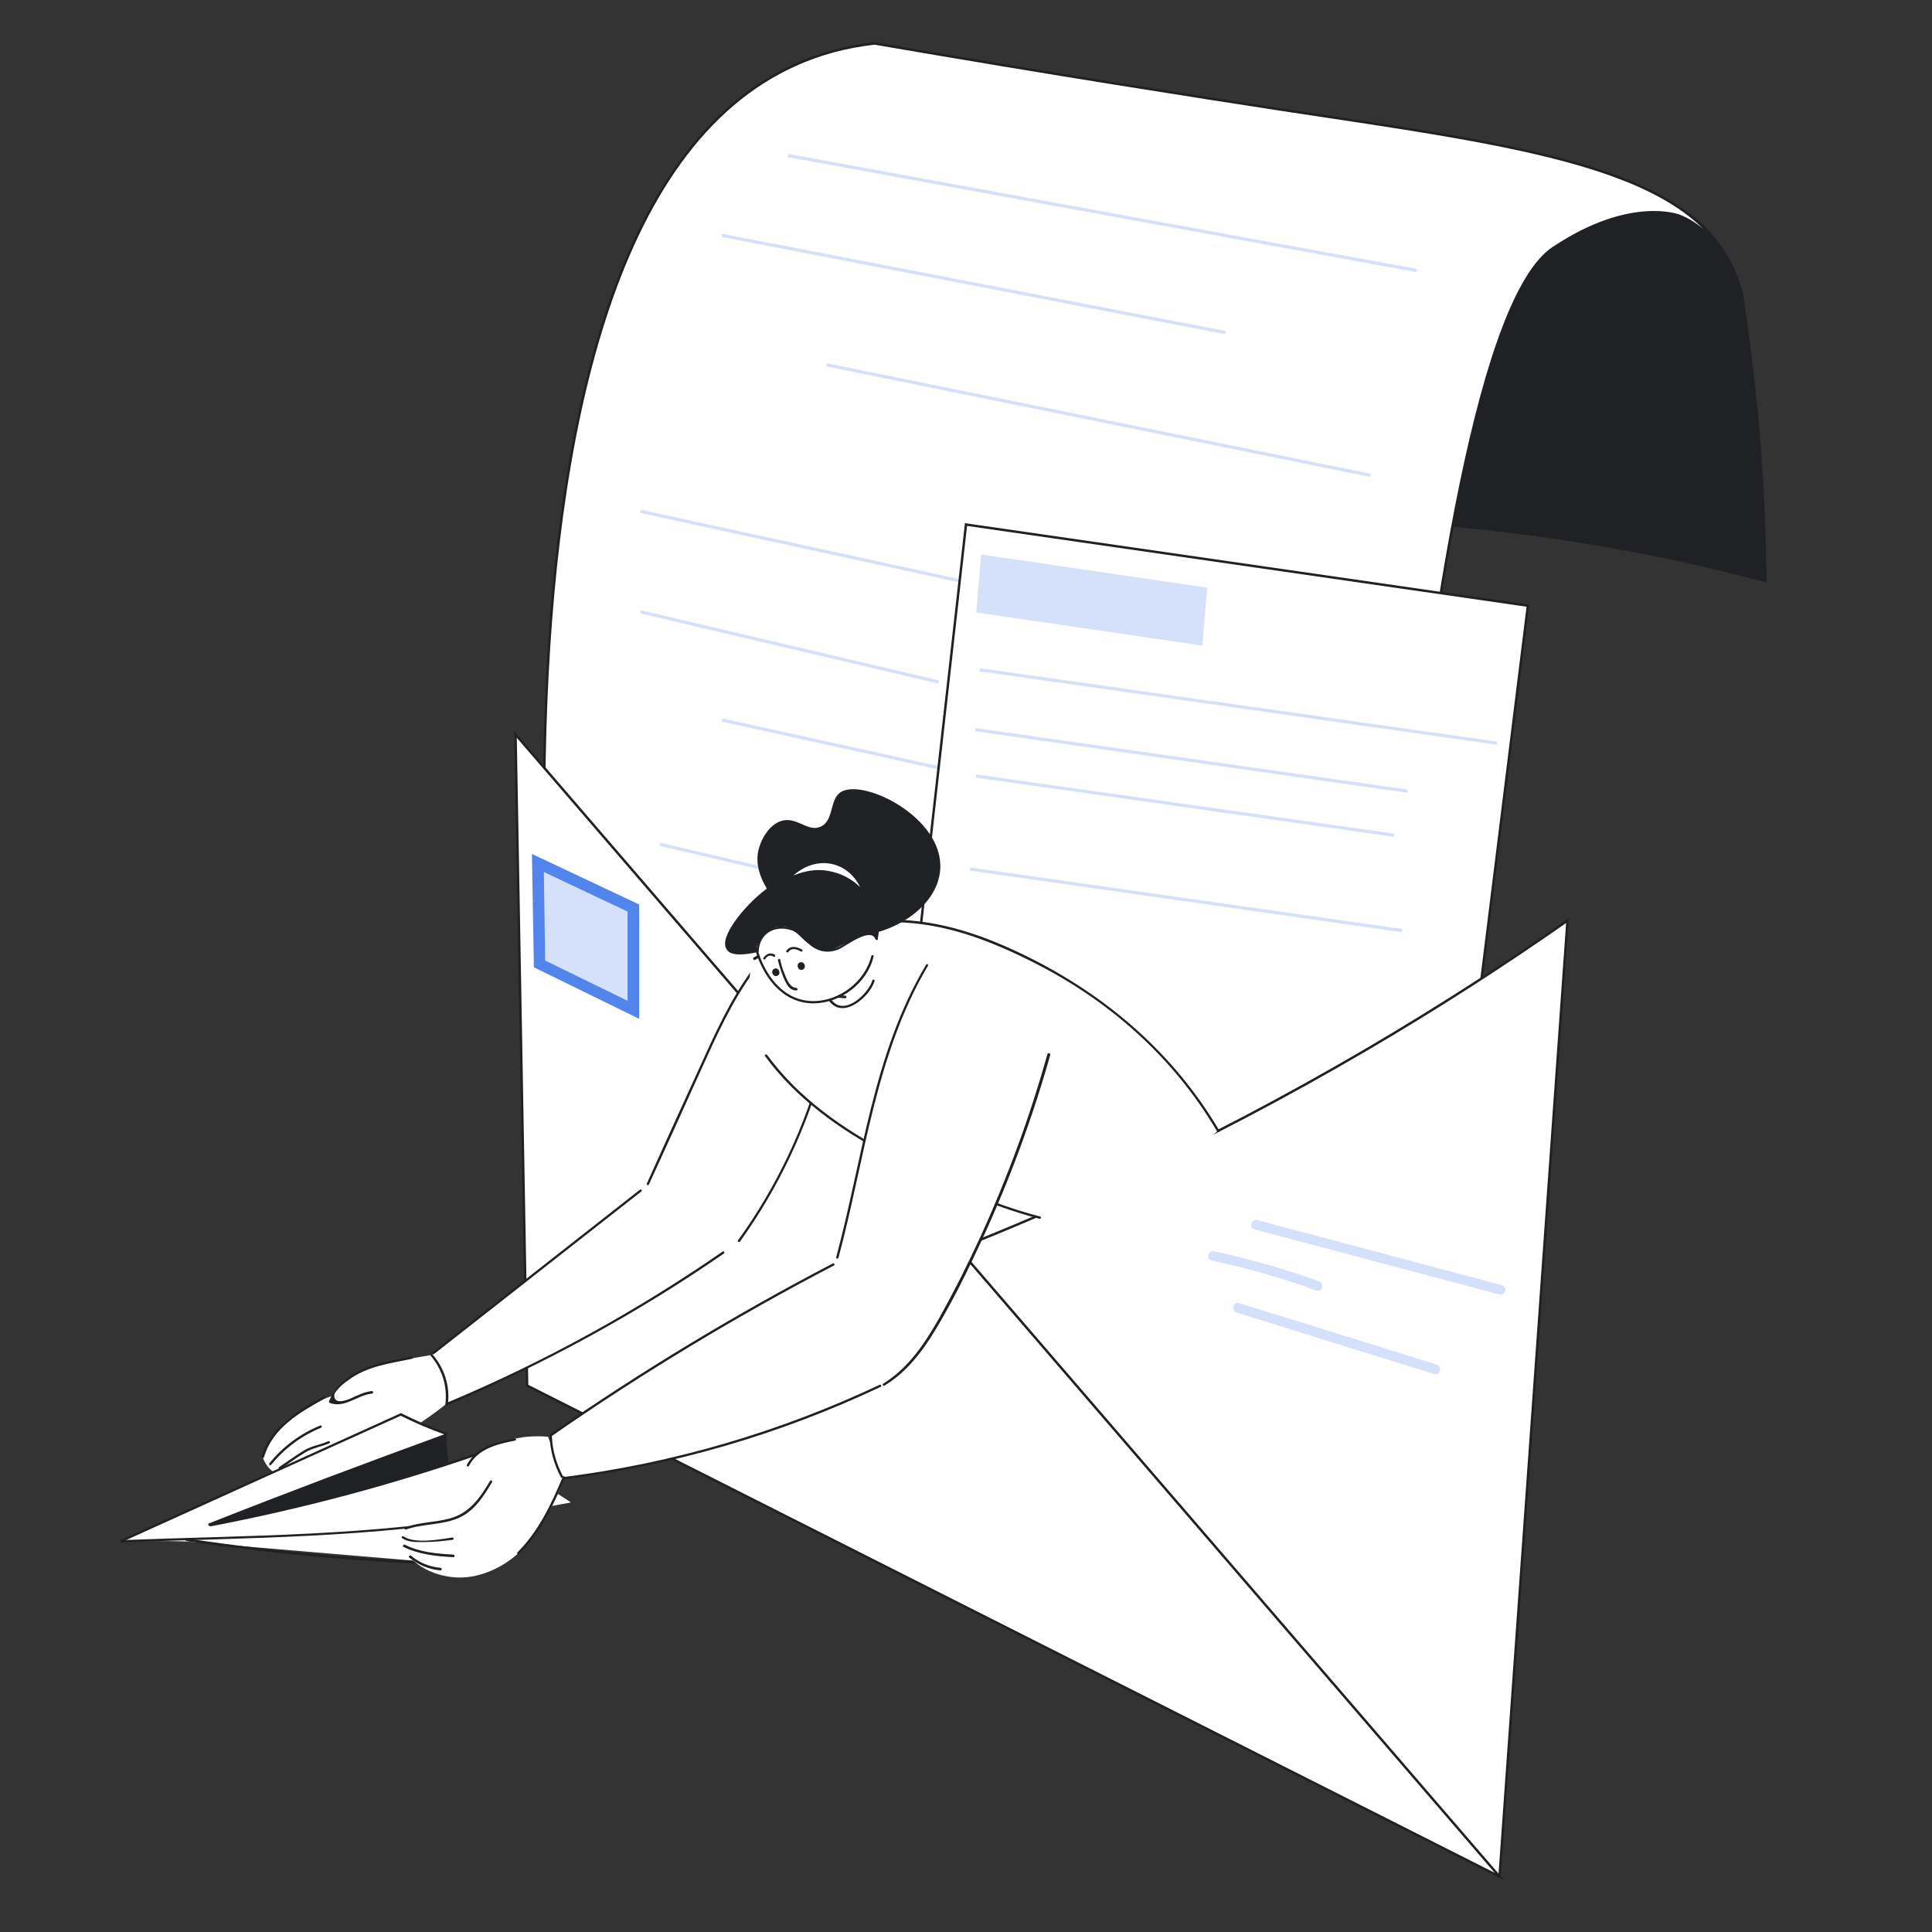 <?xml version="1.0" encoding="utf-8"?>
<!-- Generator: Adobe Illustrator 23.0.3, SVG Export Plug-In . SVG Version: 6.00 Build 0)  -->
<svg version="1.1" xmlns="http://www.w3.org/2000/svg" xmlns:xlink="http://www.w3.org/1999/xlink" x="0px" y="0px"
	 viewBox="0 0 600 600" style="enable-background:new 0 0 600 600;" xml:space="preserve">
<rect x="0" y="0" width="600" height="600" fill="#333333" stroke="none"/>
<style type="text/css">
	.st0{fill:#202124;}
	.st1{fill:#FFFFFF;stroke:#202124;stroke-width:0.75;stroke-miterlimit:10;}
	.st2{fill:none;stroke:#D5E1FA;stroke-miterlimit:10;}
	.st3{fill:#D5E1FA;}
	.st4{fill:#5185EC;}
	.st5{fill:#FFFFFF;}
</style>
<g id="letter">
	<path class="st0" d="M541.3,90.9c1.8,12,3.4,24.7,4.7,38.1c1.7,18.4,2.5,35.7,2.6,51.9c-12.4-3.3-25.4-6.4-39.1-9
		c-54.2-10.5-103.8-12.2-146.2-9.8c43-49.3,81.2-74.6,104.5-87.5c21-11.7,38-17.7,52.5-10.8C533,69.7,538.8,83.3,541.3,90.9z"/>
	<path class="st1" d="M417.5,541.9l-235.7-120c-5.7-38.2-49.3-350.6,65.3-401.8c7.3-3.3,15.5-5.6,24.5-6.6
		c56.3,9.7,100,16.5,126.6,20.6c75.4,11.4,127.1,17.8,140.7,51c1.2,2.8,1.8,5.3,2.1,6.8c-2.1-6.6-7.4-20.2-19.5-24.9
		c0,0-15.1-6-39.1,10C437.2,107.1,421.2,454.3,417.5,541.9z"/>
	<line class="st2" x1="244.7" y1="48.3" x2="439.9" y2="84"/>
	<line class="st2" x1="224.2" y1="73.1" x2="380.6" y2="103.3"/>
	<line class="st2" x1="256.7" y1="113.3" x2="425.5" y2="147.6"/>
	<line class="st2" x1="198.9" y1="158.8" x2="408" y2="204.3"/>
	<line class="st2" x1="198.9" y1="190" x2="291.5" y2="211.8"/>
	<line class="st2" x1="224.2" y1="223.6" x2="402.4" y2="262.9"/>
	<line class="st2" x1="204.9" y1="262.2" x2="386.2" y2="304.6"/>
</g>
<g id="letter_front">
	<polygon class="st1" points="300,162.9 266,464.7 431,538.1 474.5,188.1 	"/>
	<polygon class="st3" points="373.4,200.5 303.2,190.2 304.7,172.2 374.9,182.5 	"/>
	<line class="st2" x1="304.3" y1="208" x2="464.9" y2="230.8"/>
	<line class="st2" x1="302.9" y1="226.6" x2="437.1" y2="245.7"/>
	<line class="st2" x1="303.1" y1="241" x2="433" y2="259.4"/>
	<line class="st2" x1="301.3" y1="269.9" x2="435.4" y2="289"/>
</g>
<g id="envelope">
	<path class="st1" d="M163.7,430.3l2.2-1.3c51.2-11.9,113.3-31,180.5-62.2c55.9-26,102.7-54.5,140.4-80.9
		c-7,98.9-14.1,197.9-21.1,296.8"/>
	<polygon class="st1" points="160.1,228.1 163.7,430.3 465.7,582.8 	"/>
	<polygon class="st4" points="198.5,316.4 165.8,300.4 165.2,265.2 198.5,280.9 	"/>
	<polygon class="st3" points="194.9,310.8 169.3,298.3 168.9,270.8 194.9,283.1 	"/>
	<g>
		<g>
			<path class="st3" d="M389.6,381.8c25.3,6.7,50.7,13.5,76,20.2c1.9,0.5,2.7-2.4,0.8-2.9c-25.3-6.7-50.7-13.5-76-20.2
				C388.6,378.4,387.8,381.3,389.6,381.8L389.6,381.8z"/>
		</g>
	</g>
	<g>
		<g>
			<path class="st3" d="M376.3,391.5c11,2.3,21.9,5.4,32.5,9.3c1.8,0.7,2.6-2.2,0.8-2.9c-10.6-3.8-21.5-6.9-32.5-9.3
				C375.2,388.2,374.4,391.1,376.3,391.5L376.3,391.5z"/>
		</g>
	</g>
	<g>
		<g>
			<path class="st3" d="M384,407.6c20.5,6.4,40.9,12.8,61.4,19.1c1.8,0.6,2.6-2.3,0.8-2.9c-20.5-6.4-40.9-12.8-61.4-19.1
				C383,404.1,382.2,407,384,407.6L384,407.6z"/>
		</g>
	</g>
</g>
<g id="character">
	<g id="hand_right">
		<path class="st5" d="M134,420.8c-4.8,0.8-8.1,1.4-10.5,1.8c-3.7,0.6-6.9,1.2-10.9,3c-0.4,0.2-0.7,0.3-1,0.5
			c-2.3,1.2-5.4,3.4-8.3,7.4c-2.7,0.8-4.8,1.8-6.2,2.5c-3.3,1.7-10.3,5.2-14.1,12.6c-0.8,1.6-1.3,3-1.5,3.8c0.5,1.4,1.5,3.4,3.4,4.7
			c3.4,2.3,7.7,1,11.1,0c11.3-3.4,17-5.1,22.8-8.2c5.3-2.8,12.2-6.9,19.7-12.8c0.2-1.7,0.3-4.5-0.6-7.7
			C137.1,424.7,135.2,422.1,134,420.8z"/>
		<path class="st5" d="M258.4,315.6c-2.6-10-19-13.6-24.3-14.6c-0.8,1.1-2.1,2.8-3.5,5c-4.6,7.1-7.2,12.9-8.5,15.8
			c-3.7,8.4-11.3,25-21,47c-5.9,4.4-11.8,8.8-17.7,13.3c-3.1,2.4-9.9,7.5-17.8,13.7c-8.2,6.4-18.9,14.8-31.6,25
			c1.1,1.3,2.8,3.6,3.9,6.9c1.1,3.6,1,6.7,0.8,8.4c10.2-4.4,18.7-8.4,24.9-11.4c26.3-12.9,44.7-24.8,50.6-28.8
			c6.5-4.3,11.7-8,15.3-10.6c2.3-3.2,5.1-7.3,8.1-12.3c2.8-4.7,6.5-11.5,10.2-20c3.6-8.5,5.4-14.8,8-23.5
			C258.9,318.5,258.7,316.8,258.4,315.6z"/>
		<g>
			<g>
				<path class="st0" d="M233.8,300.9c-7.1,9.6-11.9,20.4-16.8,31.2c-5.4,11.8-10.8,23.6-16.1,35.4c-0.2,0.4,0.4,0.8,0.6,0.4
					c5.4-11.8,10.8-23.6,16.1-35.4c4.9-10.8,9.7-21.6,16.8-31.2C234.8,300.9,234.1,300.5,233.8,300.9L233.8,300.9z"/>
			</g>
		</g>
		<g>
			<g>
				<path class="st0" d="M134.8,420.5c21.5-16.8,42.9-33.7,64.4-50.5c0.4-0.3-0.2-0.8-0.5-0.5c-21.5,16.8-42.9,33.7-64.4,50.5
					C133.9,420.3,134.4,420.8,134.8,420.5L134.8,420.5z"/>
			</g>
		</g>
		<g>
			<g>
				<path class="st0" d="M133.8,421.1c3.6,4.3,5.2,9.5,4.5,15.1c-0.1,0.5,0.7,0.5,0.8,0c0.7-5.7-1-11.2-4.8-15.6
					C134,420.2,133.4,420.7,133.8,421.1L133.8,421.1z"/>
			</g>
		</g>
		<g>
			<g>
				<path class="st0" d="M139.3,436.2c30-12.7,58.7-28.4,85.5-46.9c0.4-0.3,0-0.9-0.4-0.6c-26.8,18.5-55.3,34.2-85.3,46.8
					C138.6,435.6,138.8,436.4,139.3,436.2L139.3,436.2z"/>
			</g>
		</g>
		<g>
			<g>
				<path class="st0" d="M229.8,385.6c12.1-16.9,21-35.7,26.3-55.8c0.1-0.5-0.6-0.7-0.7-0.2c-5.2,20-14.1,38.8-26.2,55.6
					C228.9,385.6,229.5,385.9,229.8,385.6L229.8,385.6z"/>
			</g>
		</g>
		<g>
			<g>
				<path class="st0" d="M127.7,421.3c-9.7,2-21.2,3.6-25.5,13.8c-0.1,0.2,0,0.5,0.2,0.6c4.8,1.7,8.4-2.4,13.1-2.9
					c0.5,0,0.5-0.8,0-0.8c-2.5,0.3-4.3,1.3-6.6,2.3c-1.8,0.8-5.1,1.8-5.1-0.9c0-1.7,3.1-3.9,4.4-4.8c5.7-4.3,13-5.2,19.7-6.6
					C128.4,421.9,128.2,421.2,127.7,421.3L127.7,421.3z"/>
			</g>
		</g>
		<g>
			<g>
				<path class="st0" d="M100.5,433.7C92.5,438,84,443,81.3,452.3c-0.1,0.5,0.6,0.7,0.7,0.2c2.7-9.1,11.1-13.9,18.9-18.2
					C101.3,434.1,101,433.5,100.5,433.7L100.5,433.7z"/>
			</g>
		</g>
		<g>
			<g>
				<path class="st0" d="M84.2,454.9c4.2-5.1,9.4-9,15.5-11.5c0.4-0.2,0.2-0.9-0.2-0.7c-6.2,2.5-11.6,6.5-15.8,11.7
					C83.3,454.8,83.9,455.3,84.2,454.9L84.2,454.9z"/>
			</g>
		</g>
		<g>
			<g>
				<path class="st0" d="M87.1,456.2c2.6-1.7,5.1-3.6,7.8-5.2c2.3-1.4,5-1.7,7.4-2.8c0.4-0.2,0.1-0.8-0.4-0.6
					c-2.4,1.1-5.1,1.4-7.4,2.8c-2.7,1.6-5.2,3.5-7.8,5.2C86.3,455.9,86.6,456.5,87.1,456.2L87.1,456.2z"/>
			</g>
		</g>
		<g>
			<g>
				<path class="st0" d="M90.9,457.2c3.4-1.4,6.9-2.6,10.5-3.6c0.5-0.1,0.3-0.8-0.2-0.7c-3.6,1-7.2,2.2-10.7,3.7
					C90.1,456.8,90.4,457.4,90.9,457.2L90.9,457.2z"/>
			</g>
		</g>
	</g>
	<g id="plane">
		<path class="st0" d="M59.9,475c26.1-9.9,52.3-19.9,78.4-29.8c0.6,5.4,1.2,10.9,1.8,16.3C113.4,466,86.7,470.5,59.9,475z"/>
		<path class="st5" d="M37.8,478.7c28.9-13.1,57.7-26.3,86.6-39.4c4.7,2,9.5,4,14.2,6c-21.6,8.3-43.2,16.6-64.8,24.9
			c-2.9,1.1-5.8,2.2-8.7,3.3c6-1,12-2.2,18.2-3.5c23.4-5,44.8-11.3,64.3-18.3c3.7,1.3,7.6,2.8,11.7,4.7c7,3.2,13,6.8,18,10.2
			c-8.9,1.7-18,3.2-27.2,4.7c-2.1,0.3-4.1,0.7-6.2,1c-0.3,4.5-0.6,9-0.9,13.6c-28.5-2.4-56.9-4.8-85.4-7.2
			C51,478.5,44.4,478.6,37.8,478.7z"/>
		<g>
			<g>
				<path class="st0" d="M37.8,478.9c28.9-13.1,57.8-26.2,86.8-39.3c0.4-0.2,0.1-0.8-0.4-0.6c-28.9,13.1-57.8,26.2-86.8,39.3
					C37,478.5,37.4,479.1,37.8,478.9L37.8,478.9z"/>
			</g>
		</g>
		<g>
			<g>
				<path class="st0" d="M124.3,439.6c4.6,2.3,9.3,4.3,14.1,6c0.5,0.2,0.6-0.6,0.2-0.7c-4.8-1.7-9.4-3.7-14-6
					C124.3,438.7,123.9,439.4,124.3,439.6L124.3,439.6z"/>
			</g>
		</g>
		<g>
			<g>
				<path class="st0" d="M138,445.2c-0.1,2.6-0.2,5.2-0.4,7.7c0,0.5,0.7,0.5,0.8,0c0.1-2.6,0.2-5.2,0.4-7.7
					C138.8,444.7,138,444.7,138,445.2L138,445.2z"/>
			</g>
		</g>
		<g>
			<g>
				<path class="st0" d="M37.8,479c39-1.5,78.6-1.3,117.1-8.3c0.5-0.1,0.3-0.8-0.2-0.7c-38.4,7.1-78,6.8-116.9,8.3
					C37.3,478.3,37.3,479,37.8,479L37.8,479z"/>
			</g>
		</g>
		<g>
			<g>
				<path class="st0" d="M65.1,473.8c24.3-9.6,48.7-18.8,73.2-27.7c0.5-0.2,0.3-0.9-0.2-0.7c-24.5,8.9-48.9,18.1-73.2,27.7
					C64.5,473.3,64.7,474,65.1,473.8L65.1,473.8z"/>
			</g>
		</g>
		<g>
			<g>
				<path class="st0" d="M65.5,474c28.2-5.4,56-12.8,83.2-22.2c0.5-0.2,0.3-0.9-0.2-0.7c-27.2,9.3-55,16.8-83.2,22.2
					C64.8,473.4,65,474.1,65.5,474L65.5,474z"/>
			</g>
		</g>
		<g>
			<g>
				<path class="st0" d="M149.9,452.5c7,3,13.8,6.4,20.5,10.1c0.4,0.2,0.8-0.4,0.4-0.6c-6.6-3.7-13.5-7.1-20.5-10.1
					C149.9,451.7,149.5,452.3,149.9,452.5L149.9,452.5z"/>
			</g>
		</g>
		<g>
			<g>
				<path class="st0" d="M57.9,478.6c28.2,4.2,56.5,6.7,85,7.5c0.5,0,0.5-0.7,0-0.8c-28.4-0.8-56.7-3.3-84.8-7.5
					C57.7,477.8,57.5,478.5,57.9,478.6L57.9,478.6z"/>
			</g>
		</g>
		<g>
			<g>
				<path class="st0" d="M144.1,473c-0.3,3.9-0.7,7.7-1,11.6c0,0.5,0.7,0.5,0.8,0c0.3-3.9,0.7-7.7,1-11.6
					C144.9,472.6,144.2,472.6,144.1,473L144.1,473z"/>
			</g>
		</g>
	</g>
	<g id="torso">
		<path class="st5" d="M234.3,297.7c-1.4,2.7-1.5,5.3-1.7,9.3c-0.3,9.5,3.2,16.9,5.3,20.7c1.3,1.8,3.3,4.4,6.1,7.4
			c4.6,5,9.2,8.8,14,12.2c20.3,14.5,47.8,25,52.5,26.8c6.6,2.5,12,4.3,15.3,5.4c8-2,18.6-5.6,30-12c9.6-5.4,17-11.4,22.5-16.4
			c-3.9-6.8-9.8-15.4-18.1-24.2c-13.8-14.6-27.4-22.2-37.6-27.6c-10.7-5.7-17.9-9.5-28.8-11.5c-8.2-1.5-14.2-1.2-22.2-0.9
			C254.5,287.8,239.2,288.4,234.3,297.7z"/>
		<g>
			<g>
				<path class="st0" d="M234.5,298.1c13.1-7.8,28.1-11.9,43.3-11.7c15.4,0.2,29.2,5.5,42.8,12.3c23.9,12,43.8,29.6,57.4,52.7
					c0.2,0.4,0.9,0,0.6-0.4c-14-23.7-34.6-41.5-59.1-53.7c-13.5-6.7-27.3-11.6-42.6-11.7c-15.1-0.1-29.9,4.1-42.9,11.8
					C233.7,297.7,234,298.3,234.5,298.1L234.5,298.1z"/>
			</g>
		</g>
		<g>
			<g>
				<path class="st0" d="M237.6,328c9.6,13.1,22.8,22.5,37,30.1c15.2,8.2,31.4,16,48.2,20.4c0.5,0.1,0.7-0.6,0.2-0.7
					c-16.2-4.2-31.6-11.6-46.4-19.4c-14.6-7.7-28.4-17.2-38.3-30.7C238,327.2,237.3,327.6,237.6,328L237.6,328z"/>
			</g>
		</g>
	</g>
	<g id="hand_left">
		<path class="st5" d="M170.2,446.2c-1.7-0.2-3.9-0.2-6.6,0c-1,0.1-4.7,0.5-9.3,2.2c-2.5,0.9-4.3,1.6-6.2,3.2
			c-1.3,1.1-3.5,3-3.1,4.5c0.6,2.4,6.8,1.6,7.5,4c0.3,1-0.8,2.2-2.9,4.6c-2.8,3.2-4.6,5.2-7.7,6.6c-1.7,0.8-3.3,1-6.4,1.5
			c-5.6,0.8-7.7,0.1-9.5,1.9c-1.4,1.4-1.5,3.3-1.5,3.8c0,3.1,2.7,5.3,4.5,6.7c5.3,4.3,11.4,4.6,12.9,4.7c6.2,0.2,10.8-2.1,12.9-3.2
			c7.5-3.9,11.3-10.1,14.6-15.4c2.9-4.8,4.7-9.1,5.8-12.3C173.5,454.7,171.8,450.4,170.2,446.2z"/>
		<path class="st5" d="M291.8,296.4c-0.6,0.4-2.3,1.6-3.9,3.4c-2,2.3-2.8,4.4-4.2,7.6c-2.8,6.6-2.5,5.1-4.3,9.5
			c-4.3,10.8-7.5,23-7.5,23c-5.6,21.5-11,48.3-11.8,52.1c-12.4,6.4-22.9,12.2-30.9,16.8c-12.5,7.1-26.7,15.3-44.1,27.3
			c-6,4.1-10.9,7.7-14.1,10.1c0,1.8,0.2,4.4,1.3,7.3c0.8,2.3,1.9,4.1,2.8,5.4c4.4-0.5,10.6-1.4,17.9-2.7c14.7-2.7,26.8-6.4,51-13.7
			c0,0,8.5-2.6,22.8-8.6c3.2-1.4,5.9-2.5,9.1-4.8c1.3-0.9,5.7-4.2,11.2-11.4c3.4-4.4,5.2-8.1,7.6-12.9c7.2-14.6,10.9-21.8,11.8-24.1
			c9.2-20.8,16-42.3,18.6-51c0.9-1.9,3.5-7.7,1.7-14.4c-1.2-4.7-3.9-7.5-6-9.7C312.7,297.3,298.8,292,291.8,296.4z"/>
		<g>
			<g>
				<path class="st0" d="M287.6,299.6c-16.5,27.7-19.7,60.3-27.9,90.8c-0.1,0.5,0.6,0.7,0.7,0.2c8.2-30.5,11.4-63,27.8-90.7
					C288.5,299.6,287.9,299.2,287.6,299.6L287.6,299.6z"/>
			</g>
		</g>
		<g>
			<g>
				<path class="st0" d="M258.6,392.4c-30.3,15.8-59.6,33.5-87.7,53c-0.4,0.3,0,0.9,0.4,0.6c28.1-19.5,57.4-37.2,87.7-53
					C259.4,392.8,259,392.1,258.6,392.4L258.6,392.4z"/>
			</g>
		</g>
		<g>
			<g>
				<path class="st0" d="M170.7,446.2c0.2,4.4,1.4,8.7,3.5,12.6c0.2,0.4,0.9,0,0.6-0.4c-2-3.8-3.2-7.9-3.4-12.2
					C171.4,445.7,170.7,445.7,170.7,446.2L170.7,446.2z"/>
			</g>
		</g>
		<g>
			<g>
				<path class="st0" d="M175.1,459.4c34.1-4.3,67.3-14,98.4-28.7c0.4-0.2,0.1-0.9-0.4-0.6c-31,14.6-64,24.3-98,28.6
					C174.6,458.7,174.6,459.4,175.1,459.4L175.1,459.4z"/>
			</g>
		</g>
		<g>
			<g>
				<path class="st0" d="M325.3,327.3c-5.4,19.3-12.3,38.1-20.6,56.3c-4,8.7-8.3,17.3-13,25.7c-4.5,7.9-9.5,15.5-17.4,20.4
					c-0.4,0.2,0,0.9,0.4,0.6c6.9-4.2,11.7-10.5,15.8-17.3c5.3-8.8,9.9-18.1,14.2-27.4c8.7-18.8,15.9-38.2,21.5-58.1
					C326.2,327.1,325.5,326.9,325.3,327.3L325.3,327.3z"/>
			</g>
		</g>
		<g>
			<g>
				<path class="st0" d="M159.8,446.7c-5.7,1.1-11.8,2.6-14.8,8.2c-0.2,0.4,0.4,0.8,0.6,0.4c2.8-5.4,8.8-6.8,14.3-7.9
					C160.5,447.3,160.3,446.6,159.8,446.7L159.8,446.7z"/>
			</g>
		</g>
		<g>
			<g>
				<path class="st0" d="M152.2,459.9c-3.1,5.2-6.3,10-12.6,11.7c-4.5,1.2-9.2,1.1-13.7,2.7c-0.5,0.2-0.3,0.9,0.2,0.7
					c5.4-1.9,11.6-1.3,16.8-3.8c4.6-2.2,7.4-6.7,9.9-10.9C153.1,459.9,152.4,459.5,152.2,459.9L152.2,459.9z"/>
			</g>
		</g>
		<g>
			<g>
				<path class="st0" d="M124.9,477.7c1.9,1.3,4.3,1.2,6.6,1.2c3,0,6.1-0.3,9.1-0.7c0.5-0.1,0.3-0.8-0.2-0.7c-4,0.6-11.4,2-15-0.3
					C124.9,476.8,124.5,477.4,124.9,477.7L124.9,477.7z"/>
			</g>
		</g>
		<g>
			<g>
				<path class="st0" d="M125.3,480.4c4.9,2.4,10.2,2.9,15.5,3.2c0.5,0,0.5-0.7,0-0.8c-5.2-0.3-10.4-0.7-15.1-3.1
					C125.3,479.6,124.9,480.2,125.3,480.4L125.3,480.4z"/>
			</g>
		</g>
		<g>
			<g>
				<path class="st0" d="M127.1,483.7c2.8,2.3,6.1,3.7,9.7,4c0.5,0,0.5-0.7,0-0.8c-3.4-0.3-6.6-1.6-9.2-3.8
					C127.3,482.9,126.7,483.4,127.1,483.7L127.1,483.7z"/>
			</g>
		</g>
		<g>
			<g>
				<path class="st0" d="M174.8,458.6c-3.6,8.5-7.5,16.9-14.1,23.5c-0.3,0.3,0.2,0.9,0.5,0.5c6.7-6.6,10.6-15.1,14.3-23.7
					C175.6,458.6,175,458.2,174.8,458.6L174.8,458.6z"/>
			</g>
		</g>
	</g>
	<g id="head">
		<path class="st5" d="M257.3,310.5c0.3,0.3,1,0.8,1,0.8c0.2,0.2,1.7,1.2,3.2,1.3c1.6,0.2,2.9-0.6,4.6-1.6c2.5-1.6,3.8-3.5,4.3-4.2
			c0.4-0.6,1.1-1.7,1.5-3.2c0.7-2.6,0.8-7.3-1.6-8.7c-2.8-1.6-7.4,2.5-8.2,3.2C257.5,302.2,255.6,308.7,257.3,310.5z"/>
		<g>
			<g>
				<path class="st0" d="M260,309.7c0.8,0.2,1.6,0.3,2.5,0.3c0.5,0,0.5-0.7,0-0.8c-0.8,0-1.5-0.1-2.3-0.3
					C259.7,308.9,259.5,309.6,260,309.7L260,309.7z"/>
			</g>
		</g>
		<g>
			<g>
				<path class="st0" d="M257.6,311c4.4,5.7,12.6-1.6,14-6.3c0.1-0.5-0.6-0.7-0.7-0.2c-1.1,3.9-8.6,11.3-12.6,6.1
					C258,310.3,257.3,310.6,257.6,311L257.6,311z"/>
			</g>
		</g>
		<path class="st0" d="M292,269.9c-0.7,12.3-16.3,21.6-29.7,20.8c-15-1-28.2-14.8-27-25.3c0.5-4,3.3-9.3,7.5-10.5
			c4.7-1.3,8,3.5,11.9,1.9c4.4-1.8,2.8-8.5,6.4-10.8C268,241.6,293,253.8,292,269.9z"/>
		<path class="st5" d="M234.9,294.8c0.1,1,0.6,2.2,1.1,3.5c0.6,1.5,1.7,4.2,4,6.7c1.2,1.3,3.5,3.9,7.4,5.2c4.5,1.6,8.4,0.6,9.8,0.2
			c3.3-0.9,5.5-2.4,6.7-3.4c1.4-1.1,3.9-2.9,5.6-6.2c0.2-0.4,1.2-2.4,1.7-5.2c0.3-1.8,0.9-5.2-0.6-8.9c-0.4-0.9-1.6-3.7-4.3-5.7
			c-5.2-3.9-12.1-2.1-14.9-1.4C242.7,282,234.1,289.3,234.9,294.8z"/>
		<path class="st0" d="M234.8,295.8c0-0.8,0.2-2.9,1.7-4.9c0.6-0.7,2.3-2.8,5.1-3.1c2.7-0.3,4.8,1,6.3,2c2.6,1.7,2.6,3,5.2,4.2
			c0.9,0.4,2.4,1.2,4.3,1.1c0.6,0,1.7-0.2,7.5-3.5c1.9-1.1,2.9-1.6,4.1-1.6c1.6,0,2.8,0.8,3.6,1.5c0.3-1.5,0.6-3.7,0.2-6.4
			c-1.3-8-8-12.2-8.7-12.7c-6.9-4.2-14.1-2.1-16.7-1.4c-4.4,1.2-7.3,3.4-9.7,5.3c-7,5.4-14.4,14.9-12.1,18.4
			C226.3,296.1,228.4,297.1,234.8,295.8z"/>
		<g>
			<g>
				<path class="st0" d="M234.4,294.4c2.3,8.6,8.4,17.2,18.2,17.2c8.5,0,16.7-6.3,18.7-14.5c0.1-0.5-0.6-0.7-0.7-0.2
					c-1.9,7.8-9.8,14-18,14c-9.5,0-15.3-8.4-17.5-16.6C235,293.7,234.3,293.9,234.4,294.4L234.4,294.4z"/>
			</g>
		</g>
		<g>
			<g>
				<path class="st0" d="M235.6,295.6c0.2-5.8,5.1-8.4,10.2-6.7c1.6,0.5,2.8,2,4,3.1c1.5,1.3,2.9,2.6,4.9,3.2c2,0.6,3.9,0.4,5.8-0.4
					c2-0.8,9.9-7.1,11.4-3.1c0.2,0.4,0.9,0.3,0.7-0.2c-0.9-2.4-3-2.8-5.3-1.9c-2.8,1.1-4.7,3.8-7.7,4.8c-4.6,1.4-7.5-1.6-10.7-4.2
					c-5.7-4.6-13.8-2.7-14,5.4C234.9,296,235.6,296,235.6,295.6L235.6,295.6z"/>
			</g>
		</g>
		<g>
			<g>
				<path class="st0" d="M241.6,298.3c0.6,2.3,1.3,4.6,2.4,6.7c0.7,1.4,1.6,2.6,3.3,2.6c0.5,0,0.5-0.7,0-0.8c-2.1-0.1-3-2.8-3.7-4.5
					c-0.6-1.4-1-2.8-1.3-4.3C242.2,297.6,241.5,297.8,241.6,298.3L241.6,298.3z"/>
			</g>
		</g>
		<g>
			<g>
				<path class="st0" d="M244.9,295.6c0.9-1.4,2.7-0.8,3.8-0.1c0.4,0.2,0.8-0.4,0.4-0.6c-1.6-0.9-3.7-1.4-4.9,0.4
					C244,295.7,244.6,296,244.9,295.6L244.9,295.6z"/>
			</g>
		</g>
		<g>
			<g>
				<path class="st0" d="M237.7,297.8c0.5-0.9,1.5-1.4,2.5-0.7c0.4,0.3,0.8-0.4,0.4-0.6c-1.2-0.9-2.8-0.2-3.5,1
					C236.8,297.8,237.4,298.2,237.7,297.8L237.7,297.8z"/>
			</g>
		</g>
		
			<ellipse transform="matrix(0.934 -0.357 0.357 0.934 -90.717 108.451)" class="st0" cx="248.8" cy="300.2" rx="1.1" ry="1.2"/>
		
			<ellipse transform="matrix(0.934 -0.357 0.357 0.934 -91.911 105.779)" class="st0" cx="240.9" cy="302.1" rx="1.1" ry="1.2"/>
		<path class="st5" d="M246.4,271.9c0.3-0.3,5.4-5.2,12.3-3.5c5.7,1.4,8.1,6.4,8.4,7.1c-1.2-1.2-4.2-3.8-8.8-4.8
			C252.6,269.3,247.9,271.3,246.4,271.9z"/>
	</g>
</g>
</svg>
